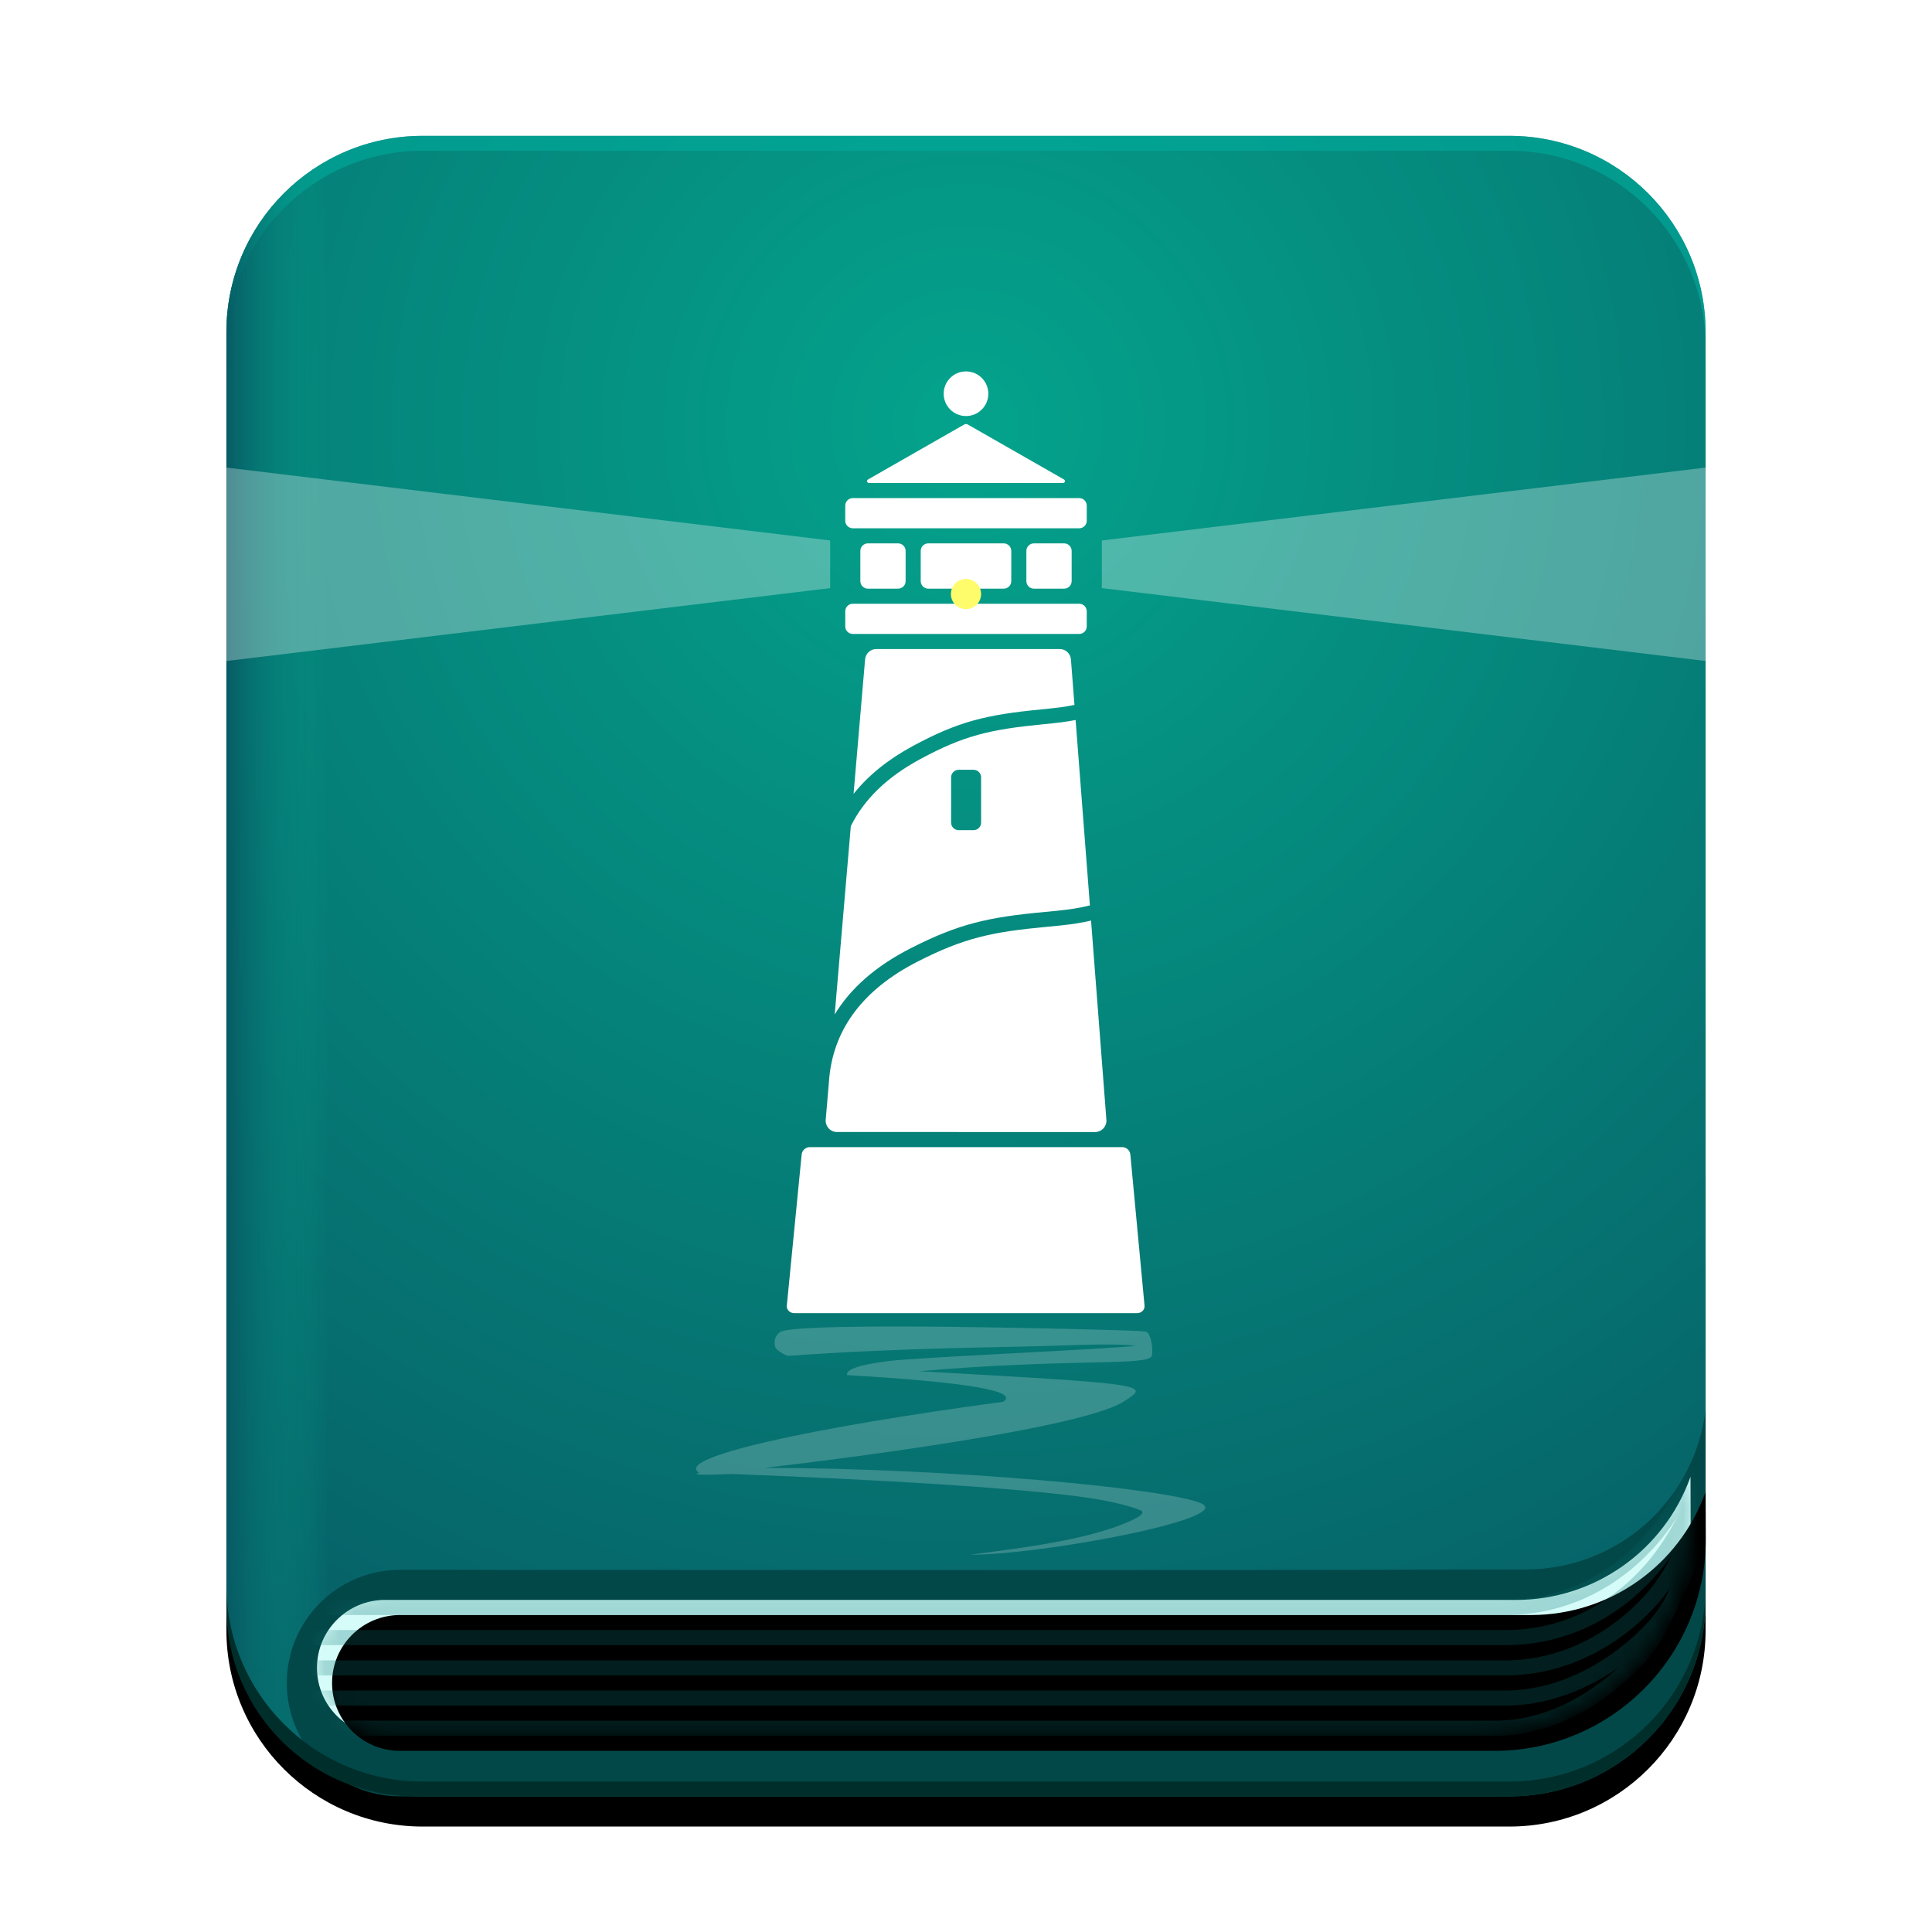 <?xml version="1.0" encoding="UTF-8"?>
<svg width="128px" height="128px" viewBox="0 0 128 128" version="1.1" xmlns="http://www.w3.org/2000/svg" xmlns:xlink="http://www.w3.org/1999/xlink">
    <title>apps/128/deepin-manual</title>
    <defs>
        <path d="M13,0 L85,-1.77635684e-15 C92.18,-3.09524665e-15 98,5.82 98,13 L98,97.014 C98,104.194 92.18,110.014 85,110.014 L13,110.014 C5.82,110.014 3.64523492e-12,104.194 3.63797881e-12,97.014 L3.63797881e-12,13 C3.63709955e-12,5.82 5.82,-4.57467025e-16 13,-1.77635684e-15 Z" id="path-1"></path>
        <filter x="-10.2%" y="-7.3%" width="120.4%" height="118.2%" filterUnits="objectBoundingBox" id="filter-2">
            <feOffset dx="0" dy="2" in="SourceAlpha" result="shadowOffsetOuter1"></feOffset>
            <feGaussianBlur stdDeviation="3" in="shadowOffsetOuter1" result="shadowBlurOuter1"></feGaussianBlur>
            <feColorMatrix values="0 0 0 0 0   0 0 0 0 0   0 0 0 0 0  0 0 0 0.2 0" type="matrix" in="shadowBlurOuter1"></feColorMatrix>
        </filter>
        <radialGradient cx="50%" cy="17.574%" fx="50%" fy="17.574%" r="107.869%" gradientTransform="translate(0.5, 0.176), scale(1, 0.891), rotate(90), translate(-0.5, -0.176)" id="radialGradient-3">
            <stop stop-color="#04A38C" offset="0%"></stop>
            <stop stop-color="#075661" offset="100%"></stop>
        </radialGradient>
        <linearGradient x1="7.22%" y1="65.618%" x2="0%" y2="65.618%" id="linearGradient-4">
            <stop stop-color="#04A38C" stop-opacity="0" offset="0%"></stop>
            <stop stop-color="#075661" offset="100%"></stop>
        </linearGradient>
        <path d="M10.5,97 C47.845,97 68.769,97 73.273,97 C77.327,97 81.381,97 85.435,97 C90.628,97 95.259,93.732 97,88.839 L97,88.839 L97,88.839 L97.01,91.956 C97.034,99.688 90.785,105.976 83.054,106 C83.039,106 83.024,106 83.01,106 L10.5,106 C8.015,106 6,103.985 6,101.5 C6,99.015 8.015,97 10.5,97 Z" id="path-5"></path>
        <filter x="-1.6%" y="-8.7%" width="103.2%" height="117.5%" filterUnits="objectBoundingBox" id="filter-6">
            <feGaussianBlur stdDeviation="1" in="SourceAlpha" result="shadowBlurInner1"></feGaussianBlur>
            <feOffset dx="1" dy="1" in="shadowBlurInner1" result="shadowOffsetInner1"></feOffset>
            <feComposite in="shadowOffsetInner1" in2="SourceAlpha" operator="arithmetic" k2="-1" k3="1" result="shadowInnerInner1"></feComposite>
            <feColorMatrix values="0 0 0 0 0.024   0 0 0 0 0.412   0 0 0 0 0.42  0 0 0 0.503 0" type="matrix" in="shadowInnerInner1"></feColorMatrix>
        </filter>
        <path d="M4.807,8.132 C41.834,8.132 62.586,8.132 67.063,8.132 C71.07,8.132 75.077,8.132 79.085,8.132 C84.355,8.132 89.088,4.906 91.015,-1.77635684e-15 L91.015,0 L91.015,0 L90.96,3.94 C90.854,11.596 84.618,17.746 76.962,17.746 L4.807,17.746 C2.152,17.746 3.2513291e-16,15.594 0,12.939 C-3.25132968e-16,10.284 2.152,8.132 4.807,8.132 Z" id="path-7"></path>
    </defs>
    <g id="apps/128/deepin-manual" stroke="none" stroke-width="1" fill="none" fill-rule="evenodd">
        <g id="Group-2" transform="translate(15, 9)">
            <g id="Rectangle-9" fill="black" fill-opacity="1">
                <use filter="url(#filter-2)" xlink:href="#path-1"></use>
            </g>
            <path d="M13,0 L85,-1.77635684e-15 C92.18,-3.09524665e-15 98,5.82 98,13 L98,97.014 C98,104.194 92.18,110.014 85,110.014 L13,110.014 C5.82,110.014 3.64523492e-12,104.194 3.63797881e-12,97.014 L3.63797881e-12,13 C3.63709955e-12,5.82 5.82,-4.57467025e-16 13,-1.77635684e-15 Z" id="Rectangle-9" fill="url(#radialGradient-3)"></path>
            <path d="M85,-1.77635684e-15 C92.18,-3.09524665e-15 98,5.82 98,13 L98,13.986 C98,6.806 92.18,0.986 85,0.986 L13,0.986 C5.82,0.986 3.63532319e-12,6.806 3.63620245e-12,13.986 L3.63797881e-12,13 C3.63709955e-12,5.82 5.82,-4.57467025e-16 13,-1.77635684e-15 L85,-1.77635684e-15 Z" id="Combined-Shape" fill-opacity="0.6" fill="#00AB9D"></path>
            <path d="M13,1.8189894e-12 L85,1.8189894e-12 C92.18,1.81767051e-12 98,5.82 98,13 L98,96.029 C98,103.208 92.18,109.029 85,109.029 L13,109.029 C5.82,109.029 3.63885807e-12,103.208 3.63797881e-12,96.029 L3.63797881e-12,13 C3.63709955e-12,5.82 5.82,1.82030829e-12 13,1.8189894e-12 Z" id="Rectangle-9" fill="url(#linearGradient-4)"></path>
            <path d="M11.507,95.004 C48.899,95.024 70.523,95.023 76.38,95 C79.475,94.988 82.704,94.982 86.066,94.982 L86.066,94.982 C92.146,94.981 97.27,90.441 98,84.404 L98,84.404 L98,84.404 L98,96.014 C98,103.746 91.732,110.014 84,110.014 L25.301,110.014 L25.301,110.014 L11.507,110.014 C7.361,110.014 4,106.653 4,102.507 C4,98.363 7.359,95.004 11.503,95.004 C11.504,95.004 11.506,95.004 11.507,95.004 Z" id="Rectangle-9" fill="#034849"></path>
            <g id="Rectangle-9备份">
                <use fill="#D5FCF9" fill-rule="evenodd" xlink:href="#path-5"></use>
                <use fill="black" fill-opacity="1" filter="url(#filter-6)" xlink:href="#path-5"></use>
            </g>
            <g id="编组" transform="translate(6, 88.254)">
                <mask id="mask-8" fill="white">
                    <use xlink:href="#path-7"></use>
                </mask>
                <g id="蒙版"></g>
                <g opacity="0.269" mask="url(#mask-8)" stroke="#076F6F">
                    <g transform="translate(-1.74, -0.799)">
                        <path d="M0.554,12.041 C46.604,12.041 73.243,12.041 80.472,12.041 C84.358,12.041 87.624,10.302 89.965,7.714 C91.306,6.233 92.428,4.326 93.332,1.995" id="路径-3备份-6"></path>
                        <path d="M1.066,10.046 C46.775,10.046 73.243,10.046 80.472,10.046 C84.358,10.046 87.624,8.307 89.965,5.72 C91.306,4.238 92.428,2.331 93.332,0" id="路径-3备份-7"></path>
                        <path d="M0,14.049 C46.419,14.049 73.243,14.049 80.472,14.049 C84.358,14.049 87.774,12.139 90.115,9.551 C91.456,8.07 92.651,5.719 93.701,2.499" id="路径-3备份-8"></path>
                        <path d="M0.554,16.047 C46.604,16.047 73.243,16.047 80.472,16.047 C84.358,16.047 88.024,13.864 90.366,11.277 C91.706,9.795 92.818,7.262 93.701,3.68" id="路径-3备份-10"></path>
                        <path d="M1.912,18.044 C46.696,18.044 72.673,18.044 79.845,18.044 C83.7,18.044 87.172,15.778 89.494,13.191 C90.824,11.709 92.498,7.82 94.515,1.523" id="路径-3备份-12"></path>
                    </g>
                </g>
            </g>
            <g id="Group" transform="translate(31.113, 15.607)" fill="#FFFFFF">
                <path d="M28.237,51.393 C28.514,51.393 28.755,51.614 28.776,51.886 L29.716,61.9 C29.736,62.172 29.513,62.393 29.216,62.393 L6.514,62.393 C6.218,62.393 5.994,62.172 6.015,61.9 L6.998,51.886 C7.019,51.614 7.26,51.393 7.537,51.393 L28.237,51.393 Z M26.172,36.383 L27.189,49.585 C27.191,49.604 27.191,49.624 27.191,49.643 C27.191,50.057 26.856,50.393 26.441,50.393 L9.308,50.392 L9.276,50.39 C8.863,50.355 8.557,49.992 8.592,49.579 L8.805,47.084 C9.017,43.788 10.879,41.145 14.345,39.277 L14.674,39.104 C17.719,37.551 19.548,37.138 23.246,36.797 C24.479,36.684 25.098,36.608 25.82,36.461 C25.939,36.437 26.056,36.411 26.172,36.383 Z M25.149,23.095 L26.096,35.379 C25.94,35.418 25.78,35.455 25.617,35.488 C24.943,35.626 24.351,35.698 23.154,35.808 C19.339,36.159 17.397,36.598 14.216,38.221 C11.926,39.389 10.246,40.853 9.188,42.604 L10.256,30.126 C11.138,28.343 12.666,26.867 14.853,25.687 C17.725,24.137 19.448,23.725 22.938,23.385 C23.975,23.284 24.553,23.213 25.149,23.095 Z M18.387,26.393 L17.401,26.393 C17.125,26.393 16.901,26.617 16.901,26.893 L16.901,29.893 C16.901,30.169 17.125,30.393 17.401,30.393 L18.387,30.393 C18.663,30.393 18.887,30.169 18.887,29.893 L18.887,26.893 C18.887,26.617 18.663,26.393 18.387,26.393 Z M24.093,18.393 C24.484,18.393 24.81,18.695 24.84,19.085 L25.072,22.096 C24.473,22.221 23.916,22.292 22.841,22.396 C19.228,22.748 17.387,23.188 14.374,24.814 C12.726,25.704 11.413,26.763 10.438,27.989 L11.202,19.079 C11.235,18.691 11.56,18.393 11.949,18.393 Z M25.387,15.393 C25.663,15.393 25.887,15.617 25.887,15.893 L25.887,16.893 C25.887,17.169 25.663,17.393 25.387,17.393 L10.387,17.393 C10.111,17.393 9.887,17.169 9.887,16.893 L9.887,15.893 C9.887,15.617 10.111,15.393 10.387,15.393 L25.387,15.393 Z M13.387,11.393 C13.663,11.393 13.887,11.617 13.887,11.893 L13.887,13.893 C13.887,14.169 13.663,14.393 13.387,14.393 L11.387,14.393 C11.111,14.393 10.887,14.169 10.887,13.893 L10.887,11.893 C10.887,11.617 11.111,11.393 11.387,11.393 L13.387,11.393 Z M24.387,11.393 C24.663,11.393 24.887,11.617 24.887,11.893 L24.887,13.893 C24.887,14.169 24.663,14.393 24.387,14.393 L22.387,14.393 C22.111,14.393 21.887,14.169 21.887,13.893 L21.887,11.893 C21.887,11.617 22.111,11.393 22.387,11.393 L24.387,11.393 Z M20.387,11.393 C20.663,11.393 20.887,11.617 20.887,11.893 L20.887,13.893 C20.887,14.169 20.663,14.393 20.387,14.393 L15.387,14.393 C15.111,14.393 14.887,14.169 14.887,13.893 L14.887,11.893 C14.887,11.617 15.111,11.393 15.387,11.393 L20.387,11.393 Z M25.387,8.393 C25.663,8.393 25.887,8.617 25.887,8.893 L25.887,9.893 C25.887,10.169 25.663,10.393 25.387,10.393 L10.387,10.393 C10.111,10.393 9.887,10.169 9.887,9.893 L9.887,8.893 C9.887,8.617 10.111,8.393 10.387,8.393 L25.387,8.393 Z M18.011,3.521 L24.378,7.159 C24.438,7.194 24.459,7.27 24.425,7.33 C24.403,7.369 24.361,7.393 24.316,7.393 L11.458,7.393 C11.389,7.393 11.333,7.337 11.333,7.268 C11.333,7.223 11.357,7.182 11.396,7.159 L17.763,3.521 C17.84,3.477 17.934,3.477 18.011,3.521 Z M17.887,0 C18.704,0 19.366,0.662 19.366,1.479 C19.366,2.295 18.704,2.957 17.887,2.957 C17.07,2.957 16.408,2.295 16.408,1.479 C16.408,0.662 17.07,0 17.887,0 Z" id="Combined-Shape"></path>
                <path d="M29.424,64.616 C29.427,64.618 29.429,64.62 29.432,64.622 C29.431,64.621 29.43,64.621 29.429,64.62 L29.424,64.616 Z M28.286,64.487 C27.365,64.452 25.95,64.469 24.045,64.54 C20.228,64.682 13.809,64.661 6.065,65.228 C5.568,64.998 5.295,64.796 5.246,64.622 C5.173,64.361 5.153,63.909 5.616,63.62 C7.117,62.926 27.35,63.498 28.286,63.534 C28.763,63.552 29.564,63.572 29.799,63.62 C30.165,63.694 30.302,64.931 30.193,65.228 C29.942,65.91 24.804,65.372 14.775,66.239 C30.193,67.104 30.131,67.122 28.305,68.265 C25.017,70.324 4.548,72.643 4.548,72.643 C16.66,72.643 31.585,74.027 33.538,75.029 C35.49,76.031 22.942,78.399 18.156,78.399 C20.351,78.09 25.42,77.571 28.454,76.3 C28.76,76.172 30.005,75.673 29.424,75.441 C28.676,75.143 27.187,74.758 24.938,74.486 C20.409,73.938 12.887,73.459 2.375,73.048 C0.397,73.134 -0.325,73.106 0.209,72.964 C-1.49,71.988 7.336,70.01 20.351,68.265 C21.429,67.555 17.983,66.966 10.014,66.497 C9.902,66.131 10.787,65.824 12.669,65.576 C14.669,65.313 28.554,64.719 29.108,64.548 C28.907,64.521 28.632,64.5 28.286,64.487 Z" id="Path-3" fill-rule="nonzero" opacity="0.2"></path>
            </g>
            <path d="M98,21.979 L98,34.793 L58,29.964 L58,26.807 L98,21.979 Z M0,21.979 L40,26.807 L40,29.964 L0,34.793 L0,21.979 Z" id="Combined-Shape" fill="#FFFFFF" opacity="0.3"></path>
            <circle id="Oval" fill="#FEFC6B" cx="49" cy="30.357" r="1"></circle>
            <path d="M3.63797881e-12,96.029 C3.64523492e-12,103.208 5.82,109.029 13,109.029 L85,109.029 C92.18,109.029 98,103.208 98,96.029 L98,97.014 C98,104.194 92.18,110.014 85,110.014 L12.5,110.014 C5.596,110.014 3.64624528e-12,104.418 3.63620245e-12,97.514 Z" id="Combined-Shape" fill="#002F2B"></path>
        </g>
        <g id="Guide-128" transform="translate(4, 4)"></g>
    </g>
</svg>